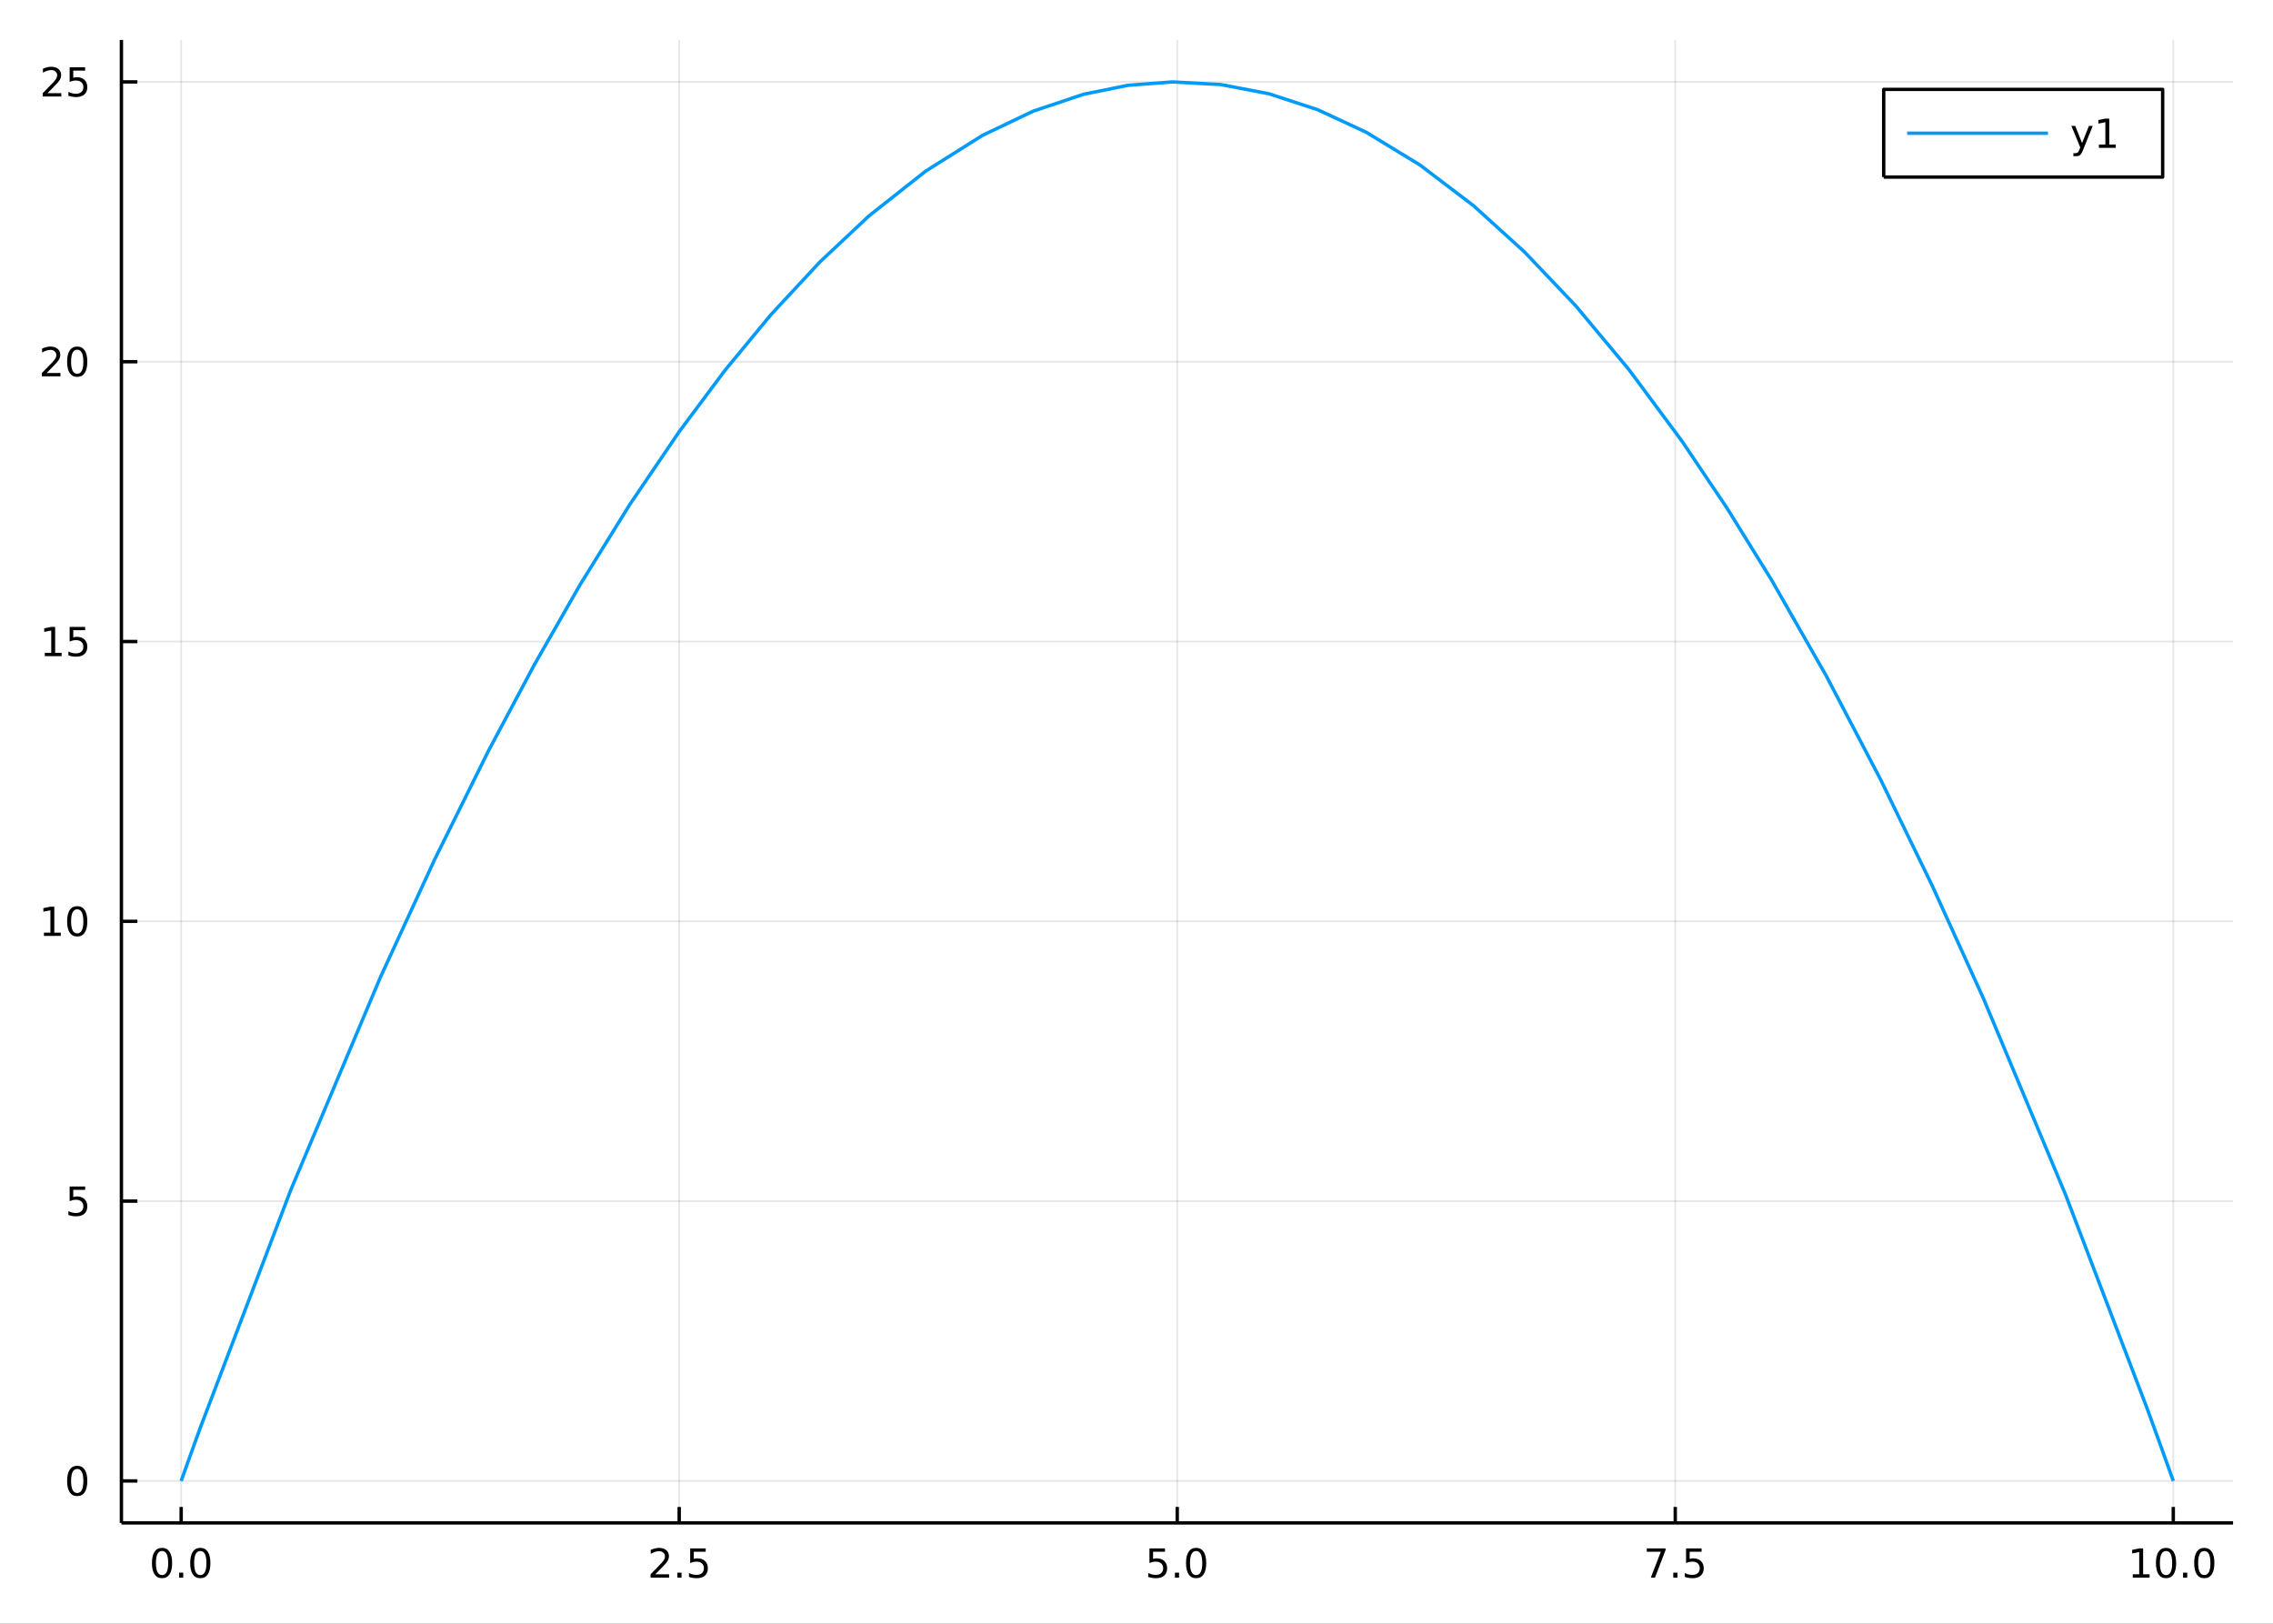 <?xml version="1.0" encoding="utf-8"?>
<svg xmlns="http://www.w3.org/2000/svg" xmlns:xlink="http://www.w3.org/1999/xlink" width="672" height="480" viewBox="0 0 2688 1920">
<rect x="0" y="0" width="2688" height="1920" fill="#333333" stroke="none"/>
<defs>
  <clipPath id="clip560">
    <rect x="0" y="0" width="2688" height="1920"/>
  </clipPath>
</defs>
<path clip-path="url(#clip560)" d="
M0 1920 L2688 1920 L2688 0 L0 0  Z
  " fill="#ffffff" fill-rule="evenodd" fill-opacity="1"/>
<defs>
  <clipPath id="clip561">
    <rect x="537" y="0" width="1883" height="1883"/>
  </clipPath>
</defs>
<path clip-path="url(#clip560)" d="
M143.576 1800.78 L2640.76 1800.78 L2640.76 47.244 L143.576 47.244  Z
  " fill="#ffffff" fill-rule="evenodd" fill-opacity="1"/>
<defs>
  <clipPath id="clip562">
    <rect x="143" y="47" width="2498" height="1755"/>
  </clipPath>
</defs>
<polyline clip-path="url(#clip562)" style="stroke:#000000; stroke-linecap:butt; stroke-linejoin:round; stroke-width:2; stroke-opacity:0.1; fill:none" points="
  214.25,1800.78 214.25,47.244 
  "/>
<polyline clip-path="url(#clip562)" style="stroke:#000000; stroke-linecap:butt; stroke-linejoin:round; stroke-width:2; stroke-opacity:0.1; fill:none" points="
  803.208,1800.78 803.208,47.244 
  "/>
<polyline clip-path="url(#clip562)" style="stroke:#000000; stroke-linecap:butt; stroke-linejoin:round; stroke-width:2; stroke-opacity:0.1; fill:none" points="
  1392.17,1800.78 1392.17,47.244 
  "/>
<polyline clip-path="url(#clip562)" style="stroke:#000000; stroke-linecap:butt; stroke-linejoin:round; stroke-width:2; stroke-opacity:0.1; fill:none" points="
  1981.12,1800.78 1981.12,47.244 
  "/>
<polyline clip-path="url(#clip562)" style="stroke:#000000; stroke-linecap:butt; stroke-linejoin:round; stroke-width:2; stroke-opacity:0.1; fill:none" points="
  2570.08,1800.78 2570.08,47.244 
  "/>
<polyline clip-path="url(#clip560)" style="stroke:#000000; stroke-linecap:butt; stroke-linejoin:round; stroke-width:4; stroke-opacity:1; fill:none" points="
  143.576,1800.78 2640.76,1800.78 
  "/>
<polyline clip-path="url(#clip560)" style="stroke:#000000; stroke-linecap:butt; stroke-linejoin:round; stroke-width:4; stroke-opacity:1; fill:none" points="
  214.25,1800.78 214.25,1781.88 
  "/>
<polyline clip-path="url(#clip560)" style="stroke:#000000; stroke-linecap:butt; stroke-linejoin:round; stroke-width:4; stroke-opacity:1; fill:none" points="
  803.208,1800.78 803.208,1781.88 
  "/>
<polyline clip-path="url(#clip560)" style="stroke:#000000; stroke-linecap:butt; stroke-linejoin:round; stroke-width:4; stroke-opacity:1; fill:none" points="
  1392.17,1800.78 1392.17,1781.88 
  "/>
<polyline clip-path="url(#clip560)" style="stroke:#000000; stroke-linecap:butt; stroke-linejoin:round; stroke-width:4; stroke-opacity:1; fill:none" points="
  1981.12,1800.78 1981.12,1781.88 
  "/>
<polyline clip-path="url(#clip560)" style="stroke:#000000; stroke-linecap:butt; stroke-linejoin:round; stroke-width:4; stroke-opacity:1; fill:none" points="
  2570.08,1800.78 2570.08,1781.88 
  "/>
<path clip-path="url(#clip560)" d="M191.635 1834 Q188.024 1834 186.195 1837.57 Q184.39 1841.11 184.39 1848.24 Q184.39 1855.34 186.195 1858.91 Q188.024 1862.45 191.635 1862.45 Q195.269 1862.45 197.075 1858.91 Q198.903 1855.34 198.903 1848.24 Q198.903 1841.11 197.075 1837.57 Q195.269 1834 191.635 1834 M191.635 1830.3 Q197.445 1830.3 200.501 1834.9 Q203.579 1839.49 203.579 1848.24 Q203.579 1856.96 200.501 1861.57 Q197.445 1866.15 191.635 1866.15 Q185.825 1866.15 182.746 1861.57 Q179.69 1856.96 179.69 1848.24 Q179.69 1839.49 182.746 1834.9 Q185.825 1830.3 191.635 1830.3 Z" fill="#000000" fill-rule="evenodd" fill-opacity="1" /><path clip-path="url(#clip560)" d="M211.797 1859.6 L216.681 1859.6 L216.681 1865.48 L211.797 1865.48 L211.797 1859.6 Z" fill="#000000" fill-rule="evenodd" fill-opacity="1" /><path clip-path="url(#clip560)" d="M236.866 1834 Q233.255 1834 231.426 1837.57 Q229.621 1841.11 229.621 1848.24 Q229.621 1855.34 231.426 1858.91 Q233.255 1862.45 236.866 1862.45 Q240.5 1862.45 242.306 1858.91 Q244.135 1855.34 244.135 1848.24 Q244.135 1841.11 242.306 1837.57 Q240.5 1834 236.866 1834 M236.866 1830.3 Q242.676 1830.3 245.732 1834.9 Q248.81 1839.49 248.81 1848.24 Q248.81 1856.96 245.732 1861.57 Q242.676 1866.15 236.866 1866.15 Q231.056 1866.15 227.977 1861.57 Q224.922 1856.96 224.922 1848.24 Q224.922 1839.49 227.977 1834.9 Q231.056 1830.3 236.866 1830.3 Z" fill="#000000" fill-rule="evenodd" fill-opacity="1" /><path clip-path="url(#clip560)" d="M774.944 1861.55 L791.264 1861.55 L791.264 1865.48 L769.319 1865.48 L769.319 1861.55 Q771.981 1858.79 776.565 1854.16 Q781.171 1849.51 782.352 1848.17 Q784.597 1845.65 785.477 1843.91 Q786.379 1842.15 786.379 1840.46 Q786.379 1837.71 784.435 1835.97 Q782.514 1834.23 779.412 1834.23 Q777.213 1834.23 774.759 1835 Q772.329 1835.76 769.551 1837.31 L769.551 1832.59 Q772.375 1831.46 774.829 1830.88 Q777.282 1830.3 779.319 1830.3 Q784.69 1830.3 787.884 1832.98 Q791.079 1835.67 791.079 1840.16 Q791.079 1842.29 790.268 1844.21 Q789.481 1846.11 787.375 1848.7 Q786.796 1849.37 783.694 1852.59 Q780.592 1855.78 774.944 1861.55 Z" fill="#000000" fill-rule="evenodd" fill-opacity="1" /><path clip-path="url(#clip560)" d="M801.078 1859.6 L805.963 1859.6 L805.963 1865.48 L801.078 1865.48 L801.078 1859.6 Z" fill="#000000" fill-rule="evenodd" fill-opacity="1" /><path clip-path="url(#clip560)" d="M816.194 1830.92 L834.551 1830.92 L834.551 1834.86 L820.477 1834.86 L820.477 1843.33 Q821.495 1842.98 822.514 1842.82 Q823.532 1842.64 824.551 1842.64 Q830.338 1842.64 833.717 1845.81 Q837.097 1848.98 837.097 1854.4 Q837.097 1859.97 833.625 1863.08 Q830.152 1866.15 823.833 1866.15 Q821.657 1866.15 819.389 1865.78 Q817.143 1865.41 814.736 1864.67 L814.736 1859.97 Q816.819 1861.11 819.041 1861.66 Q821.264 1862.22 823.74 1862.22 Q827.745 1862.22 830.083 1860.11 Q832.421 1858.01 832.421 1854.4 Q832.421 1850.78 830.083 1848.68 Q827.745 1846.57 823.74 1846.57 Q821.865 1846.57 819.99 1846.99 Q818.139 1847.4 816.194 1848.28 L816.194 1830.92 Z" fill="#000000" fill-rule="evenodd" fill-opacity="1" /><path clip-path="url(#clip560)" d="M1359.33 1830.92 L1377.69 1830.92 L1377.69 1834.86 L1363.61 1834.86 L1363.61 1843.33 Q1364.63 1842.98 1365.65 1842.82 Q1366.67 1842.64 1367.69 1842.64 Q1373.47 1842.64 1376.85 1845.81 Q1380.23 1848.98 1380.23 1854.4 Q1380.23 1859.97 1376.76 1863.08 Q1373.29 1866.15 1366.97 1866.15 Q1364.79 1866.15 1362.52 1865.78 Q1360.28 1865.41 1357.87 1864.67 L1357.87 1859.97 Q1359.96 1861.11 1362.18 1861.66 Q1364.4 1862.22 1366.88 1862.22 Q1370.88 1862.22 1373.22 1860.11 Q1375.56 1858.01 1375.56 1854.4 Q1375.56 1850.78 1373.22 1848.68 Q1370.88 1846.57 1366.88 1846.57 Q1365 1846.57 1363.13 1846.99 Q1361.27 1847.4 1359.33 1848.28 L1359.33 1830.92 Z" fill="#000000" fill-rule="evenodd" fill-opacity="1" /><path clip-path="url(#clip560)" d="M1389.45 1859.6 L1394.33 1859.6 L1394.33 1865.48 L1389.45 1865.48 L1389.45 1859.6 Z" fill="#000000" fill-rule="evenodd" fill-opacity="1" /><path clip-path="url(#clip560)" d="M1414.52 1834 Q1410.9 1834 1409.08 1837.57 Q1407.27 1841.11 1407.27 1848.24 Q1407.27 1855.34 1409.08 1858.91 Q1410.9 1862.45 1414.52 1862.45 Q1418.15 1862.45 1419.95 1858.91 Q1421.78 1855.34 1421.78 1848.24 Q1421.78 1841.11 1419.95 1837.57 Q1418.15 1834 1414.52 1834 M1414.52 1830.3 Q1420.33 1830.3 1423.38 1834.9 Q1426.46 1839.49 1426.46 1848.24 Q1426.46 1856.96 1423.38 1861.57 Q1420.33 1866.15 1414.52 1866.15 Q1408.7 1866.15 1405.63 1861.57 Q1402.57 1856.96 1402.57 1848.24 Q1402.57 1839.49 1405.63 1834.9 Q1408.7 1830.3 1414.52 1830.3 Z" fill="#000000" fill-rule="evenodd" fill-opacity="1" /><path clip-path="url(#clip560)" d="M1947.44 1830.92 L1969.67 1830.92 L1969.67 1832.91 L1957.12 1865.48 L1952.23 1865.48 L1964.04 1834.86 L1947.44 1834.86 L1947.44 1830.92 Z" fill="#000000" fill-rule="evenodd" fill-opacity="1" /><path clip-path="url(#clip560)" d="M1978.79 1859.6 L1983.67 1859.6 L1983.67 1865.48 L1978.79 1865.48 L1978.79 1859.6 Z" fill="#000000" fill-rule="evenodd" fill-opacity="1" /><path clip-path="url(#clip560)" d="M1993.9 1830.92 L2012.26 1830.92 L2012.26 1834.86 L1998.18 1834.86 L1998.18 1843.33 Q1999.2 1842.98 2000.22 1842.82 Q2001.24 1842.64 2002.26 1842.64 Q2008.04 1842.64 2011.42 1845.81 Q2014.8 1848.98 2014.8 1854.4 Q2014.8 1859.97 2011.33 1863.08 Q2007.86 1866.15 2001.54 1866.15 Q1999.36 1866.15 1997.1 1865.78 Q1994.85 1865.41 1992.44 1864.67 L1992.44 1859.97 Q1994.53 1861.11 1996.75 1861.66 Q1998.97 1862.22 2001.45 1862.22 Q2005.45 1862.22 2007.79 1860.11 Q2010.13 1858.01 2010.13 1854.4 Q2010.13 1850.78 2007.79 1848.68 Q2005.45 1846.57 2001.45 1846.57 Q1999.57 1846.57 1997.7 1846.99 Q1995.85 1847.4 1993.9 1848.28 L1993.9 1830.92 Z" fill="#000000" fill-rule="evenodd" fill-opacity="1" /><path clip-path="url(#clip560)" d="M2522.15 1861.55 L2529.79 1861.55 L2529.79 1835.18 L2521.48 1836.85 L2521.48 1832.59 L2529.75 1830.92 L2534.42 1830.92 L2534.42 1861.55 L2542.06 1861.55 L2542.06 1865.48 L2522.15 1865.48 L2522.15 1861.55 Z" fill="#000000" fill-rule="evenodd" fill-opacity="1" /><path clip-path="url(#clip560)" d="M2561.5 1834 Q2557.89 1834 2556.06 1837.57 Q2554.26 1841.11 2554.26 1848.24 Q2554.26 1855.34 2556.06 1858.91 Q2557.89 1862.45 2561.5 1862.45 Q2565.14 1862.45 2566.94 1858.91 Q2568.77 1855.34 2568.77 1848.24 Q2568.77 1841.11 2566.94 1837.57 Q2565.14 1834 2561.5 1834 M2561.5 1830.3 Q2567.31 1830.3 2570.37 1834.9 Q2573.45 1839.49 2573.45 1848.24 Q2573.45 1856.96 2570.37 1861.57 Q2567.31 1866.15 2561.5 1866.15 Q2555.69 1866.15 2552.62 1861.57 Q2549.56 1856.96 2549.56 1848.24 Q2549.56 1839.49 2552.62 1834.9 Q2555.69 1830.3 2561.5 1830.3 Z" fill="#000000" fill-rule="evenodd" fill-opacity="1" /><path clip-path="url(#clip560)" d="M2581.67 1859.6 L2586.55 1859.6 L2586.55 1865.48 L2581.67 1865.48 L2581.67 1859.6 Z" fill="#000000" fill-rule="evenodd" fill-opacity="1" /><path clip-path="url(#clip560)" d="M2606.74 1834 Q2603.12 1834 2601.3 1837.57 Q2599.49 1841.11 2599.49 1848.24 Q2599.49 1855.34 2601.3 1858.91 Q2603.12 1862.45 2606.74 1862.45 Q2610.37 1862.45 2612.18 1858.91 Q2614 1855.34 2614 1848.24 Q2614 1841.11 2612.18 1837.57 Q2610.37 1834 2606.74 1834 M2606.74 1830.3 Q2612.55 1830.3 2615.6 1834.9 Q2618.68 1839.49 2618.68 1848.24 Q2618.68 1856.96 2615.6 1861.57 Q2612.55 1866.15 2606.74 1866.15 Q2600.93 1866.15 2597.85 1861.57 Q2594.79 1856.96 2594.79 1848.24 Q2594.79 1839.49 2597.85 1834.9 Q2600.93 1830.3 2606.74 1830.3 Z" fill="#000000" fill-rule="evenodd" fill-opacity="1" /><polyline clip-path="url(#clip562)" style="stroke:#000000; stroke-linecap:butt; stroke-linejoin:round; stroke-width:2; stroke-opacity:0.1; fill:none" points="
  143.576,1751.15 2640.76,1751.15 
  "/>
<polyline clip-path="url(#clip562)" style="stroke:#000000; stroke-linecap:butt; stroke-linejoin:round; stroke-width:2; stroke-opacity:0.1; fill:none" points="
  143.576,1420.29 2640.76,1420.29 
  "/>
<polyline clip-path="url(#clip562)" style="stroke:#000000; stroke-linecap:butt; stroke-linejoin:round; stroke-width:2; stroke-opacity:0.1; fill:none" points="
  143.576,1089.42 2640.76,1089.42 
  "/>
<polyline clip-path="url(#clip562)" style="stroke:#000000; stroke-linecap:butt; stroke-linejoin:round; stroke-width:2; stroke-opacity:0.1; fill:none" points="
  143.576,758.56 2640.76,758.56 
  "/>
<polyline clip-path="url(#clip562)" style="stroke:#000000; stroke-linecap:butt; stroke-linejoin:round; stroke-width:2; stroke-opacity:0.1; fill:none" points="
  143.576,427.696 2640.76,427.696 
  "/>
<polyline clip-path="url(#clip562)" style="stroke:#000000; stroke-linecap:butt; stroke-linejoin:round; stroke-width:2; stroke-opacity:0.1; fill:none" points="
  143.576,96.832 2640.76,96.832 
  "/>
<polyline clip-path="url(#clip560)" style="stroke:#000000; stroke-linecap:butt; stroke-linejoin:round; stroke-width:4; stroke-opacity:1; fill:none" points="
  143.576,1800.78 143.576,47.244 
  "/>
<polyline clip-path="url(#clip560)" style="stroke:#000000; stroke-linecap:butt; stroke-linejoin:round; stroke-width:4; stroke-opacity:1; fill:none" points="
  143.576,1751.15 162.473,1751.15 
  "/>
<polyline clip-path="url(#clip560)" style="stroke:#000000; stroke-linecap:butt; stroke-linejoin:round; stroke-width:4; stroke-opacity:1; fill:none" points="
  143.576,1420.29 162.473,1420.29 
  "/>
<polyline clip-path="url(#clip560)" style="stroke:#000000; stroke-linecap:butt; stroke-linejoin:round; stroke-width:4; stroke-opacity:1; fill:none" points="
  143.576,1089.42 162.473,1089.42 
  "/>
<polyline clip-path="url(#clip560)" style="stroke:#000000; stroke-linecap:butt; stroke-linejoin:round; stroke-width:4; stroke-opacity:1; fill:none" points="
  143.576,758.56 162.473,758.56 
  "/>
<polyline clip-path="url(#clip560)" style="stroke:#000000; stroke-linecap:butt; stroke-linejoin:round; stroke-width:4; stroke-opacity:1; fill:none" points="
  143.576,427.696 162.473,427.696 
  "/>
<polyline clip-path="url(#clip560)" style="stroke:#000000; stroke-linecap:butt; stroke-linejoin:round; stroke-width:4; stroke-opacity:1; fill:none" points="
  143.576,96.832 162.473,96.832 
  "/>
<path clip-path="url(#clip560)" d="M91.311 1736.95 Q87.7 1736.95 85.871 1740.51 Q84.066 1744.06 84.066 1751.19 Q84.066 1758.29 85.871 1761.86 Q87.7 1765.4 91.311 1765.4 Q94.945 1765.4 96.751 1761.86 Q98.58 1758.29 98.58 1751.19 Q98.58 1744.06 96.751 1740.51 Q94.945 1736.95 91.311 1736.95 M91.311 1733.25 Q97.121 1733.25 100.177 1737.85 Q103.256 1742.44 103.256 1751.19 Q103.256 1759.91 100.177 1764.52 Q97.121 1769.1 91.311 1769.1 Q85.501 1769.1 82.422 1764.52 Q79.367 1759.91 79.367 1751.19 Q79.367 1742.44 82.422 1737.85 Q85.501 1733.25 91.311 1733.25 Z" fill="#000000" fill-rule="evenodd" fill-opacity="1" /><path clip-path="url(#clip560)" d="M82.353 1403.01 L100.709 1403.01 L100.709 1406.94 L86.635 1406.94 L86.635 1415.41 Q87.654 1415.07 88.672 1414.91 Q89.691 1414.72 90.709 1414.72 Q96.496 1414.72 99.876 1417.89 Q103.256 1421.06 103.256 1426.48 Q103.256 1432.06 99.783 1435.16 Q96.311 1438.24 89.992 1438.24 Q87.816 1438.24 85.547 1437.87 Q83.302 1437.5 80.895 1436.76 L80.895 1432.06 Q82.978 1433.19 85.2 1433.75 Q87.422 1434.3 89.899 1434.3 Q93.904 1434.3 96.242 1432.2 Q98.58 1430.09 98.58 1426.48 Q98.58 1422.87 96.242 1420.76 Q93.904 1418.66 89.899 1418.66 Q88.024 1418.66 86.149 1419.07 Q84.297 1419.49 82.353 1420.37 L82.353 1403.01 Z" fill="#000000" fill-rule="evenodd" fill-opacity="1" /><path clip-path="url(#clip560)" d="M51.959 1102.77 L59.598 1102.77 L59.598 1076.4 L51.288 1078.07 L51.288 1073.81 L59.552 1072.14 L64.228 1072.14 L64.228 1102.77 L71.867 1102.77 L71.867 1106.7 L51.959 1106.7 L51.959 1102.77 Z" fill="#000000" fill-rule="evenodd" fill-opacity="1" /><path clip-path="url(#clip560)" d="M91.311 1075.22 Q87.7 1075.22 85.871 1078.79 Q84.066 1082.33 84.066 1089.46 Q84.066 1096.56 85.871 1100.13 Q87.7 1103.67 91.311 1103.67 Q94.945 1103.67 96.751 1100.13 Q98.58 1096.56 98.58 1089.46 Q98.58 1082.33 96.751 1078.79 Q94.945 1075.22 91.311 1075.22 M91.311 1071.52 Q97.121 1071.52 100.177 1076.12 Q103.256 1080.71 103.256 1089.46 Q103.256 1098.18 100.177 1102.79 Q97.121 1107.37 91.311 1107.37 Q85.501 1107.37 82.422 1102.79 Q79.367 1098.18 79.367 1089.46 Q79.367 1080.71 82.422 1076.12 Q85.501 1071.52 91.311 1071.52 Z" fill="#000000" fill-rule="evenodd" fill-opacity="1" /><path clip-path="url(#clip560)" d="M52.955 771.905 L60.594 771.905 L60.594 745.539 L52.284 747.206 L52.284 742.946 L60.547 741.28 L65.223 741.28 L65.223 771.905 L72.862 771.905 L72.862 775.84 L52.955 775.84 L52.955 771.905 Z" fill="#000000" fill-rule="evenodd" fill-opacity="1" /><path clip-path="url(#clip560)" d="M82.353 741.28 L100.709 741.28 L100.709 745.215 L86.635 745.215 L86.635 753.687 Q87.654 753.34 88.672 753.178 Q89.691 752.993 90.709 752.993 Q96.496 752.993 99.876 756.164 Q103.256 759.335 103.256 764.752 Q103.256 770.33 99.783 773.432 Q96.311 776.511 89.992 776.511 Q87.816 776.511 85.547 776.141 Q83.302 775.77 80.895 775.029 L80.895 770.33 Q82.978 771.465 85.2 772.02 Q87.422 772.576 89.899 772.576 Q93.904 772.576 96.242 770.469 Q98.58 768.363 98.58 764.752 Q98.58 761.141 96.242 759.034 Q93.904 756.928 89.899 756.928 Q88.024 756.928 86.149 757.344 Q84.297 757.761 82.353 758.641 L82.353 741.28 Z" fill="#000000" fill-rule="evenodd" fill-opacity="1" /><path clip-path="url(#clip560)" d="M55.177 441.041 L71.496 441.041 L71.496 444.976 L49.552 444.976 L49.552 441.041 Q52.214 438.286 56.797 433.657 Q61.404 429.004 62.584 427.661 Q64.83 425.138 65.709 423.402 Q66.612 421.643 66.612 419.953 Q66.612 417.198 64.668 415.462 Q62.746 413.726 59.645 413.726 Q57.446 413.726 54.992 414.49 Q52.561 415.254 49.784 416.805 L49.784 412.083 Q52.608 410.948 55.061 410.37 Q57.515 409.791 59.552 409.791 Q64.922 409.791 68.117 412.476 Q71.311 415.161 71.311 419.652 Q71.311 421.782 70.501 423.703 Q69.714 425.601 67.608 428.194 Q67.029 428.865 63.927 432.082 Q60.825 435.277 55.177 441.041 Z" fill="#000000" fill-rule="evenodd" fill-opacity="1" /><path clip-path="url(#clip560)" d="M91.311 413.495 Q87.7 413.495 85.871 417.059 Q84.066 420.601 84.066 427.731 Q84.066 434.837 85.871 438.402 Q87.7 441.944 91.311 441.944 Q94.945 441.944 96.751 438.402 Q98.58 434.837 98.58 427.731 Q98.58 420.601 96.751 417.059 Q94.945 413.495 91.311 413.495 M91.311 409.791 Q97.121 409.791 100.177 414.397 Q103.256 418.981 103.256 427.731 Q103.256 436.457 100.177 441.064 Q97.121 445.647 91.311 445.647 Q85.501 445.647 82.422 441.064 Q79.367 436.457 79.367 427.731 Q79.367 418.981 82.422 414.397 Q85.501 409.791 91.311 409.791 Z" fill="#000000" fill-rule="evenodd" fill-opacity="1" /><path clip-path="url(#clip560)" d="M56.172 110.177 L72.492 110.177 L72.492 114.112 L50.547 114.112 L50.547 110.177 Q53.209 107.422 57.793 102.793 Q62.399 98.14 63.58 96.797 Q65.825 94.274 66.705 92.538 Q67.608 90.779 67.608 89.089 Q67.608 86.335 65.663 84.598 Q63.742 82.862 60.64 82.862 Q58.441 82.862 55.987 83.626 Q53.557 84.39 50.779 85.941 L50.779 81.219 Q53.603 80.085 56.057 79.506 Q58.51 78.927 60.547 78.927 Q65.918 78.927 69.112 81.612 Q72.307 84.297 72.307 88.788 Q72.307 90.918 71.496 92.839 Q70.709 94.737 68.603 97.33 Q68.024 98.001 64.922 101.219 Q61.821 104.413 56.172 110.177 Z" fill="#000000" fill-rule="evenodd" fill-opacity="1" /><path clip-path="url(#clip560)" d="M82.353 79.552 L100.709 79.552 L100.709 83.487 L86.635 83.487 L86.635 91.96 Q87.654 91.612 88.672 91.45 Q89.691 91.265 90.709 91.265 Q96.496 91.265 99.876 94.436 Q103.256 97.608 103.256 103.024 Q103.256 108.603 99.783 111.705 Q96.311 114.783 89.992 114.783 Q87.816 114.783 85.547 114.413 Q83.302 114.043 80.895 113.302 L80.895 108.603 Q82.978 109.737 85.2 110.293 Q87.422 110.848 89.899 110.848 Q93.904 110.848 96.242 108.742 Q98.58 106.635 98.58 103.024 Q98.58 99.413 96.242 97.307 Q93.904 95.2 89.899 95.2 Q88.024 95.2 86.149 95.617 Q84.297 96.034 82.353 96.913 L82.353 79.552 Z" fill="#000000" fill-rule="evenodd" fill-opacity="1" /><polyline clip-path="url(#clip562)" style="stroke:#009af9; stroke-linecap:butt; stroke-linejoin:round; stroke-width:4; stroke-opacity:1; fill:none" points="
  214.25,1751.15 225.754,1719 237.257,1687.16 343.622,1407.72 449.986,1155.25 513.907,1016.51 577.828,887.511 631.872,786.046 685.916,691.545 744.623,596.783 
  803.331,510.24 857.453,437.736 911.576,372.217 969.601,309.733 1027.63,255.277 1094.85,202.225 1162.08,159.951 1221.83,131.427 1281.57,111.415 1333.96,100.871 
  1386.35,96.872 1443.47,99.971 1500.59,110.849 1558.05,129.642 1615.51,156.308 1679.04,194.955 1742.57,243.225 1803.01,298.089 1863.46,361.665 1926.31,437.008 
  1989.16,521.771 2042.06,600.425 2094.97,685.754 2159.56,798.98 2224.15,922.155 2284.87,1047.01 2345.59,1180.67 2442.86,1413.11 2540.14,1668.12 2555.11,1709.37 
  2570.08,1751.15 
  "/>
<path clip-path="url(#clip560)" d="
M2227.62 209.375 L2557.52 209.375 L2557.52 105.695 L2227.62 105.695  Z
  " fill="#ffffff" fill-rule="evenodd" fill-opacity="1"/>
<polyline clip-path="url(#clip560)" style="stroke:#000000; stroke-linecap:butt; stroke-linejoin:round; stroke-width:4; stroke-opacity:1; fill:none" points="
  2227.62,209.375 2557.52,209.375 2557.52,105.695 2227.62,105.695 2227.62,209.375 
  "/>
<polyline clip-path="url(#clip560)" style="stroke:#009af9; stroke-linecap:butt; stroke-linejoin:round; stroke-width:4; stroke-opacity:1; fill:none" points="
  2255.37,157.535 2421.85,157.535 
  "/>
<path clip-path="url(#clip560)" d="M2463.44 177.223 Q2461.63 181.852 2459.92 183.264 Q2458.2 184.676 2455.33 184.676 L2451.93 184.676 L2451.93 181.112 L2454.43 181.112 Q2456.19 181.112 2457.16 180.278 Q2458.14 179.445 2459.32 176.343 L2460.08 174.399 L2449.59 148.889 L2454.11 148.889 L2462.21 169.167 L2470.31 148.889 L2474.82 148.889 L2463.44 177.223 Z" fill="#000000" fill-rule="evenodd" fill-opacity="1" /><path clip-path="url(#clip560)" d="M2482.12 170.88 L2489.76 170.88 L2489.76 144.515 L2481.45 146.181 L2481.45 141.922 L2489.71 140.255 L2494.38 140.255 L2494.38 170.88 L2502.02 170.88 L2502.02 174.815 L2482.12 174.815 L2482.12 170.88 Z" fill="#000000" fill-rule="evenodd" fill-opacity="1" /></svg>
